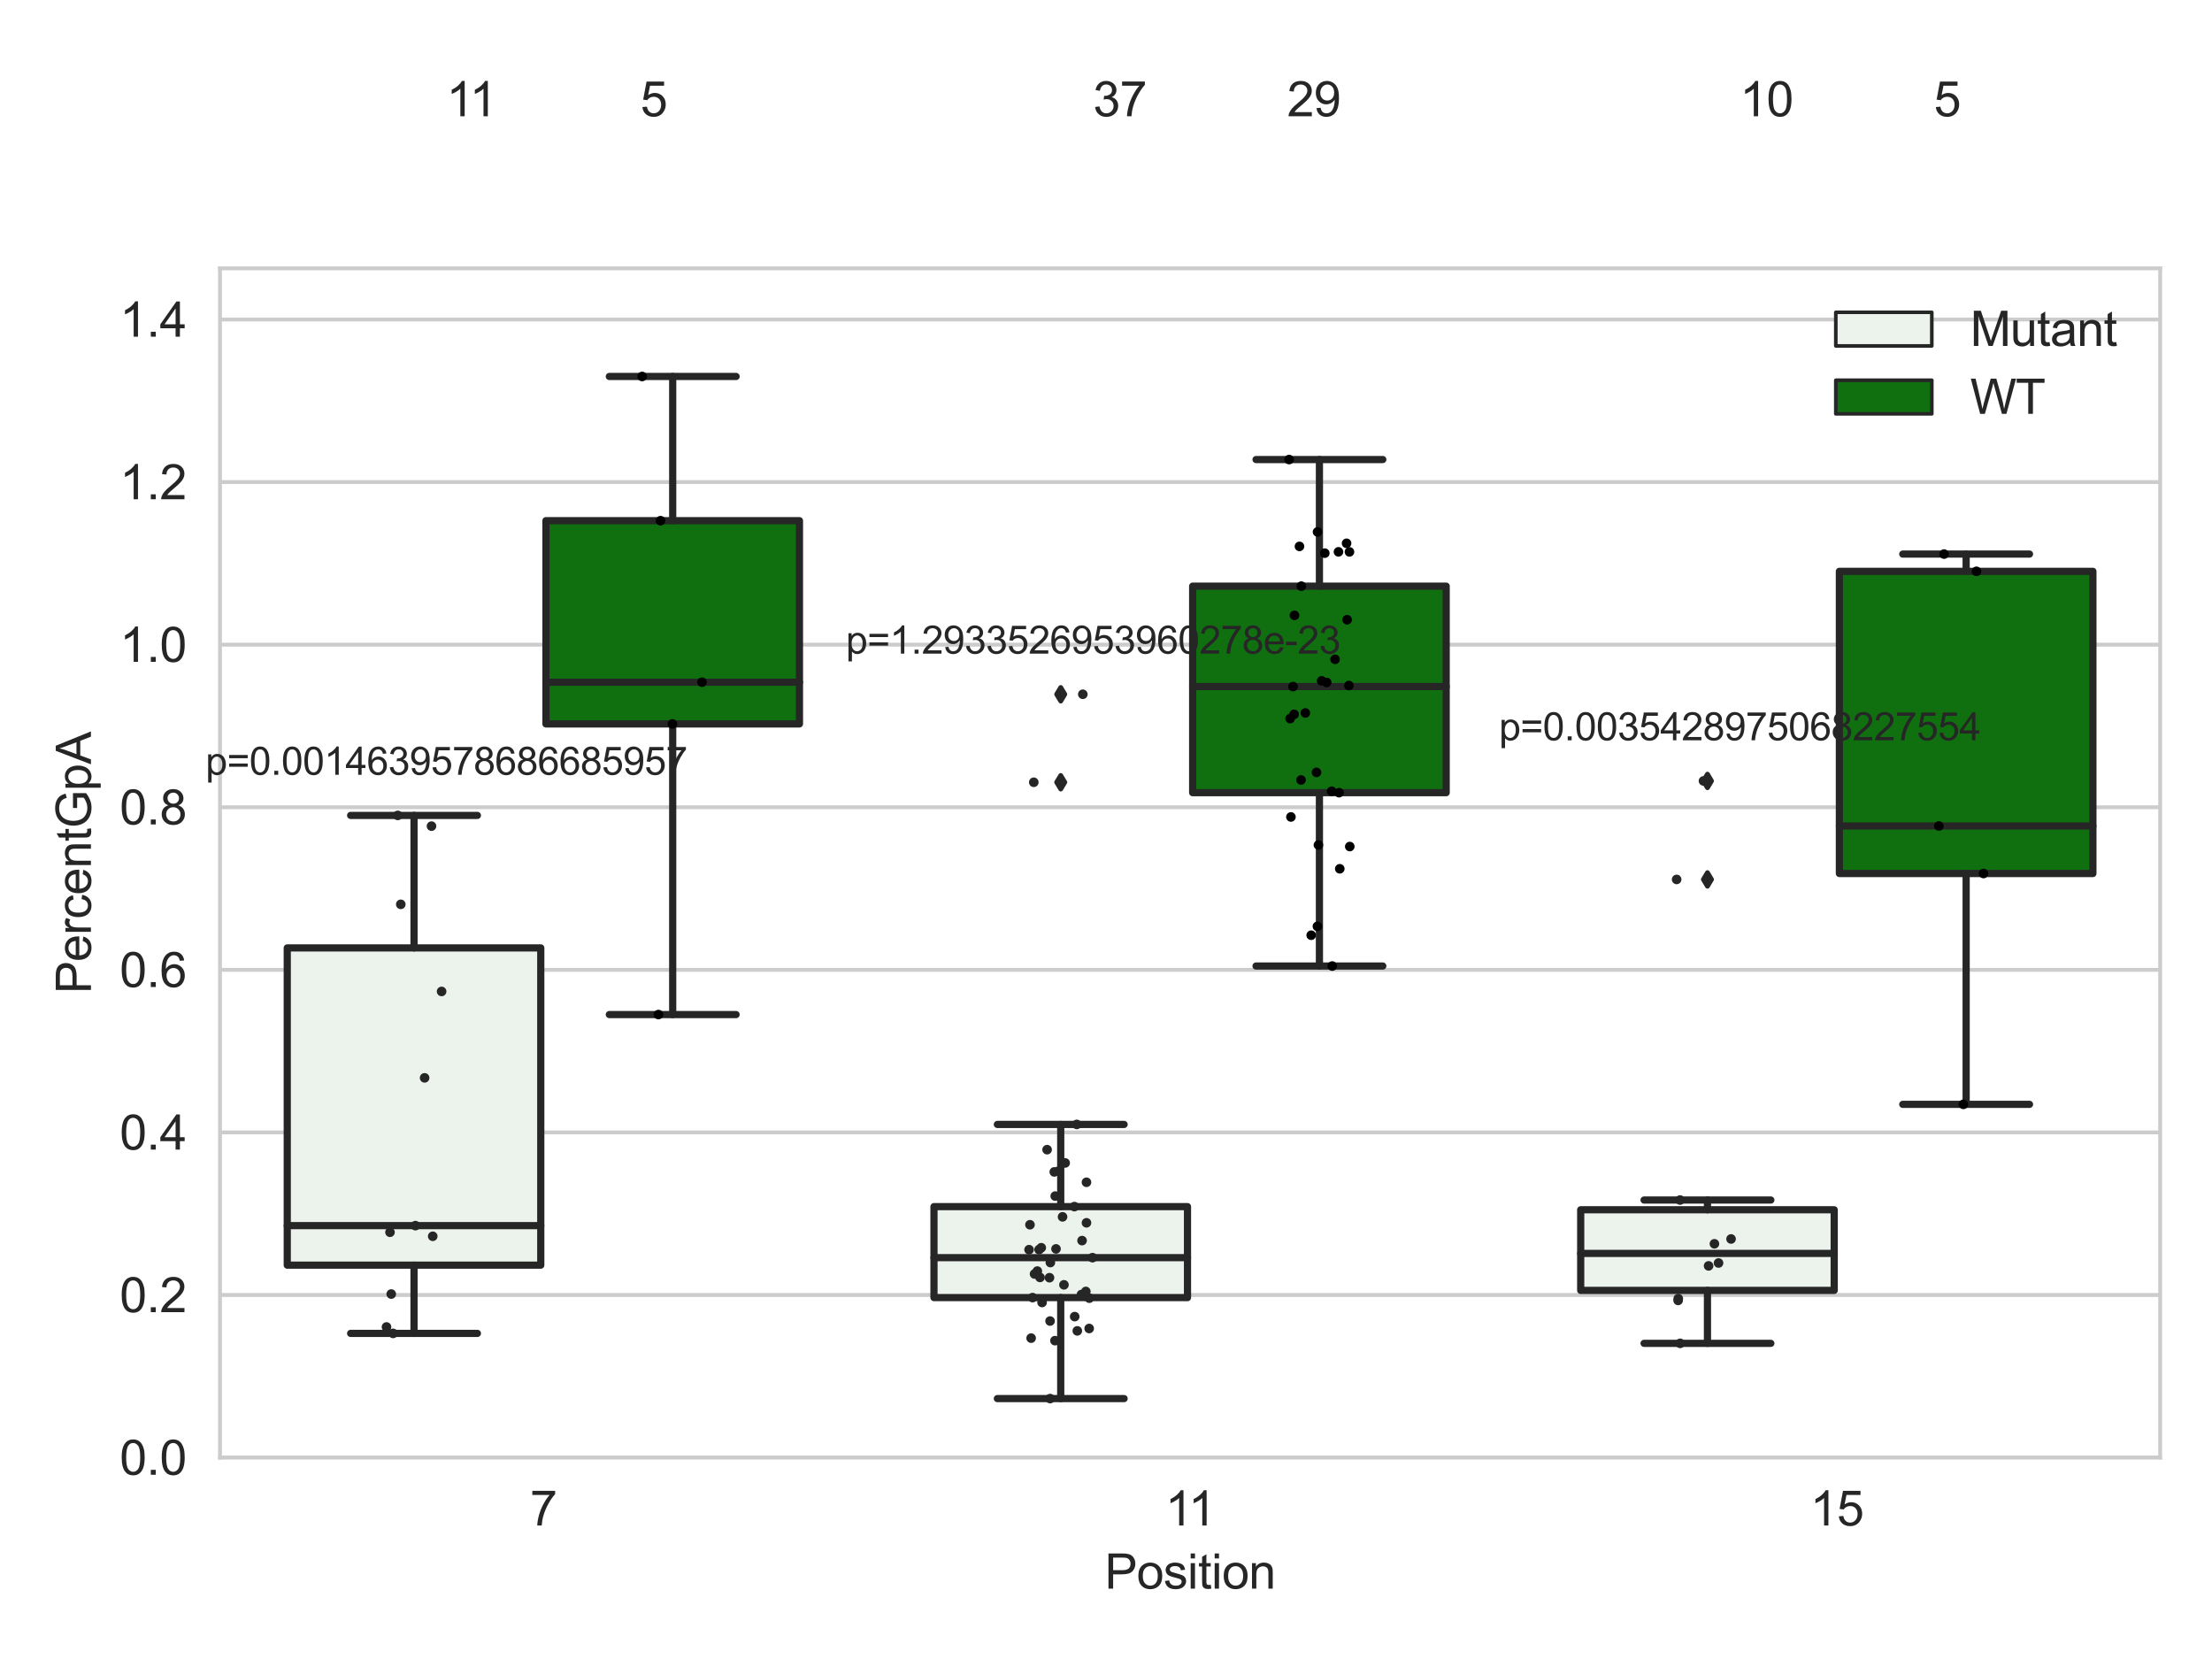 <?xml version="1.0" encoding="utf-8" standalone="no"?>
<!DOCTYPE svg PUBLIC "-//W3C//DTD SVG 1.1//EN"
  "http://www.w3.org/Graphics/SVG/1.1/DTD/svg11.dtd">
<svg xmlns:xlink="http://www.w3.org/1999/xlink" width="460.8pt" height="345.6pt" viewBox="0 0 460.8 345.6" xmlns="http://www.w3.org/2000/svg" version="1.1">
 <defs>
  <style type="text/css">*{stroke-linejoin: round; stroke-linecap: butt}</style>
 </defs>
 <g id="figure_1">
  <g id="patch_1">
   <path d="M 0 345.6 
L 460.8 345.6 
L 460.8 0 
L 0 0 
z
" style="fill: #ffffff"/>
  </g>
  <g id="axes_1">
   <g id="patch_2">
    <path d="M 45.83 303.64 
L 450 303.64 
L 450 55.906 
L 45.83 55.906 
z
" style="fill: #ffffff"/>
   </g>
   <g id="matplotlib.axis_1">
    <g id="xtick_1">
     <g id="text_1">
      <!-- 7 -->
      <g style="fill: #262626" transform="translate(110.411 317.798)scale(0.1 -0.1)">
       <defs>
        <path id="ArialMT-37" d="M 303 3981 
L 303 4522 
L 3269 4522 
L 3269 4084 
Q 2831 3619 2401 2847 
Q 1972 2075 1738 1259 
Q 1569 684 1522 0 
L 944 0 
Q 953 541 1156 1306 
Q 1359 2072 1739 2783 
Q 2119 3494 2547 3981 
L 303 3981 
z
" transform="scale(0.016)"/>
       </defs>
       <use xlink:href="#ArialMT-37"/>
      </g>
     </g>
    </g>
    <g id="xtick_2">
     <g id="text_2">
      <!-- 11 -->
      <g style="fill: #262626" transform="translate(242.723 317.798)scale(0.1 -0.1)">
       <defs>
        <path id="ArialMT-31" d="M 2384 0 
L 1822 0 
L 1822 3584 
Q 1619 3391 1289 3197 
Q 959 3003 697 2906 
L 697 3450 
Q 1169 3672 1522 3987 
Q 1875 4303 2022 4600 
L 2384 4600 
L 2384 0 
z
" transform="scale(0.016)"/>
       </defs>
       <use xlink:href="#ArialMT-31"/>
       <use xlink:href="#ArialMT-31" x="48.24"/>
      </g>
     </g>
    </g>
    <g id="xtick_3">
     <g id="text_3">
      <!-- 15 -->
      <g style="fill: #262626" transform="translate(377.077 317.798)scale(0.1 -0.1)">
       <defs>
        <path id="ArialMT-35" d="M 266 1200 
L 856 1250 
Q 922 819 1161 601 
Q 1400 384 1738 384 
Q 2144 384 2425 690 
Q 2706 997 2706 1503 
Q 2706 1984 2436 2262 
Q 2166 2541 1728 2541 
Q 1456 2541 1237 2417 
Q 1019 2294 894 2097 
L 366 2166 
L 809 4519 
L 3088 4519 
L 3088 3981 
L 1259 3981 
L 1013 2750 
Q 1425 3038 1878 3038 
Q 2478 3038 2890 2622 
Q 3303 2206 3303 1553 
Q 3303 931 2941 478 
Q 2500 -78 1738 -78 
Q 1113 -78 717 272 
Q 322 622 266 1200 
z
" transform="scale(0.016)"/>
       </defs>
       <use xlink:href="#ArialMT-31"/>
       <use xlink:href="#ArialMT-35" x="55.615"/>
      </g>
     </g>
    </g>
    <g id="text_4">
     <!-- Position -->
     <g style="fill: #262626" transform="translate(230.127 330.943)scale(0.1 -0.1)">
      <defs>
       <path id="ArialMT-50" d="M 494 0 
L 494 4581 
L 2222 4581 
Q 2678 4581 2919 4538 
Q 3256 4481 3484 4323 
Q 3713 4166 3852 3881 
Q 3991 3597 3991 3256 
Q 3991 2672 3619 2267 
Q 3247 1863 2275 1863 
L 1100 1863 
L 1100 0 
L 494 0 
z
M 1100 2403 
L 2284 2403 
Q 2872 2403 3119 2622 
Q 3366 2841 3366 3238 
Q 3366 3525 3220 3729 
Q 3075 3934 2838 4000 
Q 2684 4041 2272 4041 
L 1100 4041 
L 1100 2403 
z
" transform="scale(0.016)"/>
       <path id="ArialMT-6f" d="M 213 1659 
Q 213 2581 725 3025 
Q 1153 3394 1769 3394 
Q 2453 3394 2887 2945 
Q 3322 2497 3322 1706 
Q 3322 1066 3130 698 
Q 2938 331 2570 128 
Q 2203 -75 1769 -75 
Q 1072 -75 642 372 
Q 213 819 213 1659 
z
M 791 1659 
Q 791 1022 1069 705 
Q 1347 388 1769 388 
Q 2188 388 2466 706 
Q 2744 1025 2744 1678 
Q 2744 2294 2464 2611 
Q 2184 2928 1769 2928 
Q 1347 2928 1069 2612 
Q 791 2297 791 1659 
z
" transform="scale(0.016)"/>
       <path id="ArialMT-73" d="M 197 991 
L 753 1078 
Q 800 744 1014 566 
Q 1228 388 1613 388 
Q 2000 388 2187 545 
Q 2375 703 2375 916 
Q 2375 1106 2209 1216 
Q 2094 1291 1634 1406 
Q 1016 1563 777 1677 
Q 538 1791 414 1992 
Q 291 2194 291 2438 
Q 291 2659 392 2848 
Q 494 3038 669 3163 
Q 800 3259 1026 3326 
Q 1253 3394 1513 3394 
Q 1903 3394 2198 3281 
Q 2494 3169 2634 2976 
Q 2775 2784 2828 2463 
L 2278 2388 
Q 2241 2644 2061 2787 
Q 1881 2931 1553 2931 
Q 1166 2931 1000 2803 
Q 834 2675 834 2503 
Q 834 2394 903 2306 
Q 972 2216 1119 2156 
Q 1203 2125 1616 2013 
Q 2213 1853 2448 1751 
Q 2684 1650 2818 1456 
Q 2953 1263 2953 975 
Q 2953 694 2789 445 
Q 2625 197 2315 61 
Q 2006 -75 1616 -75 
Q 969 -75 630 194 
Q 291 463 197 991 
z
" transform="scale(0.016)"/>
       <path id="ArialMT-69" d="M 425 3934 
L 425 4581 
L 988 4581 
L 988 3934 
L 425 3934 
z
M 425 0 
L 425 3319 
L 988 3319 
L 988 0 
L 425 0 
z
" transform="scale(0.016)"/>
       <path id="ArialMT-74" d="M 1650 503 
L 1731 6 
Q 1494 -44 1306 -44 
Q 1000 -44 831 53 
Q 663 150 594 308 
Q 525 466 525 972 
L 525 2881 
L 113 2881 
L 113 3319 
L 525 3319 
L 525 4141 
L 1084 4478 
L 1084 3319 
L 1650 3319 
L 1650 2881 
L 1084 2881 
L 1084 941 
Q 1084 700 1114 631 
Q 1144 563 1211 522 
Q 1278 481 1403 481 
Q 1497 481 1650 503 
z
" transform="scale(0.016)"/>
       <path id="ArialMT-6e" d="M 422 0 
L 422 3319 
L 928 3319 
L 928 2847 
Q 1294 3394 1984 3394 
Q 2284 3394 2536 3286 
Q 2788 3178 2913 3003 
Q 3038 2828 3088 2588 
Q 3119 2431 3119 2041 
L 3119 0 
L 2556 0 
L 2556 2019 
Q 2556 2363 2490 2533 
Q 2425 2703 2258 2804 
Q 2091 2906 1866 2906 
Q 1506 2906 1245 2678 
Q 984 2450 984 1813 
L 984 0 
L 422 0 
z
" transform="scale(0.016)"/>
      </defs>
      <use xlink:href="#ArialMT-50"/>
      <use xlink:href="#ArialMT-6f" x="66.699"/>
      <use xlink:href="#ArialMT-73" x="122.314"/>
      <use xlink:href="#ArialMT-69" x="172.314"/>
      <use xlink:href="#ArialMT-74" x="194.531"/>
      <use xlink:href="#ArialMT-69" x="222.314"/>
      <use xlink:href="#ArialMT-6f" x="244.531"/>
      <use xlink:href="#ArialMT-6e" x="300.146"/>
     </g>
    </g>
   </g>
   <g id="matplotlib.axis_2">
    <g id="ytick_1">
     <g id="line2d_1">
      <path d="M 45.83 303.64 
L 450 303.64 
" clip-path="url(#p452f497956)" style="fill: none; stroke: #cccccc; stroke-width: 0.8; stroke-linecap: round"/>
     </g>
     <g id="text_5">
      <!-- 0.0 -->
      <g style="fill: #262626" transform="translate(24.93 307.219)scale(0.1 -0.1)">
       <defs>
        <path id="ArialMT-30" d="M 266 2259 
Q 266 3072 433 3567 
Q 600 4063 929 4331 
Q 1259 4600 1759 4600 
Q 2128 4600 2406 4451 
Q 2684 4303 2865 4023 
Q 3047 3744 3150 3342 
Q 3253 2941 3253 2259 
Q 3253 1453 3087 958 
Q 2922 463 2592 192 
Q 2263 -78 1759 -78 
Q 1097 -78 719 397 
Q 266 969 266 2259 
z
M 844 2259 
Q 844 1131 1108 757 
Q 1372 384 1759 384 
Q 2147 384 2411 759 
Q 2675 1134 2675 2259 
Q 2675 3391 2411 3762 
Q 2147 4134 1753 4134 
Q 1366 4134 1134 3806 
Q 844 3388 844 2259 
z
" transform="scale(0.016)"/>
        <path id="ArialMT-2e" d="M 581 0 
L 581 641 
L 1222 641 
L 1222 0 
L 581 0 
z
" transform="scale(0.016)"/>
       </defs>
       <use xlink:href="#ArialMT-30"/>
       <use xlink:href="#ArialMT-2e" x="55.615"/>
       <use xlink:href="#ArialMT-30" x="83.398"/>
      </g>
     </g>
    </g>
    <g id="ytick_2">
     <g id="line2d_2">
      <path d="M 45.83 269.771 
L 450 269.771 
" clip-path="url(#p452f497956)" style="fill: none; stroke: #cccccc; stroke-width: 0.8; stroke-linecap: round"/>
     </g>
     <g id="text_6">
      <!-- 0.2 -->
      <g style="fill: #262626" transform="translate(24.93 273.35)scale(0.1 -0.1)">
       <defs>
        <path id="ArialMT-32" d="M 3222 541 
L 3222 0 
L 194 0 
Q 188 203 259 391 
Q 375 700 629 1000 
Q 884 1300 1366 1694 
Q 2113 2306 2375 2664 
Q 2638 3022 2638 3341 
Q 2638 3675 2398 3904 
Q 2159 4134 1775 4134 
Q 1369 4134 1125 3890 
Q 881 3647 878 3216 
L 300 3275 
Q 359 3922 746 4261 
Q 1134 4600 1788 4600 
Q 2447 4600 2831 4234 
Q 3216 3869 3216 3328 
Q 3216 3053 3103 2787 
Q 2991 2522 2730 2228 
Q 2469 1934 1863 1422 
Q 1356 997 1212 845 
Q 1069 694 975 541 
L 3222 541 
z
" transform="scale(0.016)"/>
       </defs>
       <use xlink:href="#ArialMT-30"/>
       <use xlink:href="#ArialMT-2e" x="55.615"/>
       <use xlink:href="#ArialMT-32" x="83.398"/>
      </g>
     </g>
    </g>
    <g id="ytick_3">
     <g id="line2d_3">
      <path d="M 45.83 235.902 
L 450 235.902 
" clip-path="url(#p452f497956)" style="fill: none; stroke: #cccccc; stroke-width: 0.8; stroke-linecap: round"/>
     </g>
     <g id="text_7">
      <!-- 0.4 -->
      <g style="fill: #262626" transform="translate(24.93 239.481)scale(0.1 -0.1)">
       <defs>
        <path id="ArialMT-34" d="M 2069 0 
L 2069 1097 
L 81 1097 
L 81 1613 
L 2172 4581 
L 2631 4581 
L 2631 1613 
L 3250 1613 
L 3250 1097 
L 2631 1097 
L 2631 0 
L 2069 0 
z
M 2069 1613 
L 2069 3678 
L 634 1613 
L 2069 1613 
z
" transform="scale(0.016)"/>
       </defs>
       <use xlink:href="#ArialMT-30"/>
       <use xlink:href="#ArialMT-2e" x="55.615"/>
       <use xlink:href="#ArialMT-34" x="83.398"/>
      </g>
     </g>
    </g>
    <g id="ytick_4">
     <g id="line2d_4">
      <path d="M 45.83 202.033 
L 450 202.033 
" clip-path="url(#p452f497956)" style="fill: none; stroke: #cccccc; stroke-width: 0.8; stroke-linecap: round"/>
     </g>
     <g id="text_8">
      <!-- 0.6 -->
      <g style="fill: #262626" transform="translate(24.93 205.612)scale(0.1 -0.1)">
       <defs>
        <path id="ArialMT-36" d="M 3184 3459 
L 2625 3416 
Q 2550 3747 2413 3897 
Q 2184 4138 1850 4138 
Q 1581 4138 1378 3988 
Q 1113 3794 959 3422 
Q 806 3050 800 2363 
Q 1003 2672 1297 2822 
Q 1591 2972 1913 2972 
Q 2475 2972 2870 2558 
Q 3266 2144 3266 1488 
Q 3266 1056 3080 686 
Q 2894 316 2569 119 
Q 2244 -78 1831 -78 
Q 1128 -78 684 439 
Q 241 956 241 2144 
Q 241 3472 731 4075 
Q 1159 4600 1884 4600 
Q 2425 4600 2770 4297 
Q 3116 3994 3184 3459 
z
M 888 1484 
Q 888 1194 1011 928 
Q 1134 663 1356 523 
Q 1578 384 1822 384 
Q 2178 384 2434 671 
Q 2691 959 2691 1453 
Q 2691 1928 2437 2201 
Q 2184 2475 1800 2475 
Q 1419 2475 1153 2201 
Q 888 1928 888 1484 
z
" transform="scale(0.016)"/>
       </defs>
       <use xlink:href="#ArialMT-30"/>
       <use xlink:href="#ArialMT-2e" x="55.615"/>
       <use xlink:href="#ArialMT-36" x="83.398"/>
      </g>
     </g>
    </g>
    <g id="ytick_5">
     <g id="line2d_5">
      <path d="M 45.83 168.164 
L 450 168.164 
" clip-path="url(#p452f497956)" style="fill: none; stroke: #cccccc; stroke-width: 0.8; stroke-linecap: round"/>
     </g>
     <g id="text_9">
      <!-- 0.8 -->
      <g style="fill: #262626" transform="translate(24.93 171.743)scale(0.1 -0.1)">
       <defs>
        <path id="ArialMT-38" d="M 1131 2484 
Q 781 2613 612 2850 
Q 444 3088 444 3419 
Q 444 3919 803 4259 
Q 1163 4600 1759 4600 
Q 2359 4600 2725 4251 
Q 3091 3903 3091 3403 
Q 3091 3084 2923 2848 
Q 2756 2613 2416 2484 
Q 2838 2347 3058 2040 
Q 3278 1734 3278 1309 
Q 3278 722 2862 322 
Q 2447 -78 1769 -78 
Q 1091 -78 675 323 
Q 259 725 259 1325 
Q 259 1772 486 2073 
Q 713 2375 1131 2484 
z
M 1019 3438 
Q 1019 3113 1228 2906 
Q 1438 2700 1772 2700 
Q 2097 2700 2305 2904 
Q 2513 3109 2513 3406 
Q 2513 3716 2298 3927 
Q 2084 4138 1766 4138 
Q 1444 4138 1231 3931 
Q 1019 3725 1019 3438 
z
M 838 1322 
Q 838 1081 952 856 
Q 1066 631 1291 507 
Q 1516 384 1775 384 
Q 2178 384 2440 643 
Q 2703 903 2703 1303 
Q 2703 1709 2433 1975 
Q 2163 2241 1756 2241 
Q 1359 2241 1098 1978 
Q 838 1716 838 1322 
z
" transform="scale(0.016)"/>
       </defs>
       <use xlink:href="#ArialMT-30"/>
       <use xlink:href="#ArialMT-2e" x="55.615"/>
       <use xlink:href="#ArialMT-38" x="83.398"/>
      </g>
     </g>
    </g>
    <g id="ytick_6">
     <g id="line2d_6">
      <path d="M 45.83 134.295 
L 450 134.295 
" clip-path="url(#p452f497956)" style="fill: none; stroke: #cccccc; stroke-width: 0.8; stroke-linecap: round"/>
     </g>
     <g id="text_10">
      <!-- 1.0 -->
      <g style="fill: #262626" transform="translate(24.93 137.874)scale(0.1 -0.1)">
       <use xlink:href="#ArialMT-31"/>
       <use xlink:href="#ArialMT-2e" x="55.615"/>
       <use xlink:href="#ArialMT-30" x="83.398"/>
      </g>
     </g>
    </g>
    <g id="ytick_7">
     <g id="line2d_7">
      <path d="M 45.83 100.426 
L 450 100.426 
" clip-path="url(#p452f497956)" style="fill: none; stroke: #cccccc; stroke-width: 0.8; stroke-linecap: round"/>
     </g>
     <g id="text_11">
      <!-- 1.2 -->
      <g style="fill: #262626" transform="translate(24.93 104.005)scale(0.1 -0.1)">
       <use xlink:href="#ArialMT-31"/>
       <use xlink:href="#ArialMT-2e" x="55.615"/>
       <use xlink:href="#ArialMT-32" x="83.398"/>
      </g>
     </g>
    </g>
    <g id="ytick_8">
     <g id="line2d_8">
      <path d="M 45.83 66.557 
L 450 66.557 
" clip-path="url(#p452f497956)" style="fill: none; stroke: #cccccc; stroke-width: 0.8; stroke-linecap: round"/>
     </g>
     <g id="text_12">
      <!-- 1.4 -->
      <g style="fill: #262626" transform="translate(24.93 70.136)scale(0.1 -0.1)">
       <use xlink:href="#ArialMT-31"/>
       <use xlink:href="#ArialMT-2e" x="55.615"/>
       <use xlink:href="#ArialMT-34" x="83.398"/>
      </g>
     </g>
    </g>
    <g id="text_13">
     <!-- PercentGpA -->
     <g style="fill: #262626" transform="translate(18.942 207.008)rotate(-90)scale(0.1 -0.1)">
      <defs>
       <path id="ArialMT-65" d="M 2694 1069 
L 3275 997 
Q 3138 488 2766 206 
Q 2394 -75 1816 -75 
Q 1088 -75 661 373 
Q 234 822 234 1631 
Q 234 2469 665 2931 
Q 1097 3394 1784 3394 
Q 2450 3394 2872 2941 
Q 3294 2488 3294 1666 
Q 3294 1616 3291 1516 
L 816 1516 
Q 847 969 1125 678 
Q 1403 388 1819 388 
Q 2128 388 2347 550 
Q 2566 713 2694 1069 
z
M 847 1978 
L 2700 1978 
Q 2663 2397 2488 2606 
Q 2219 2931 1791 2931 
Q 1403 2931 1139 2672 
Q 875 2413 847 1978 
z
" transform="scale(0.016)"/>
       <path id="ArialMT-72" d="M 416 0 
L 416 3319 
L 922 3319 
L 922 2816 
Q 1116 3169 1280 3281 
Q 1444 3394 1641 3394 
Q 1925 3394 2219 3213 
L 2025 2691 
Q 1819 2813 1613 2813 
Q 1428 2813 1281 2702 
Q 1134 2591 1072 2394 
Q 978 2094 978 1738 
L 978 0 
L 416 0 
z
" transform="scale(0.016)"/>
       <path id="ArialMT-63" d="M 2588 1216 
L 3141 1144 
Q 3050 572 2676 248 
Q 2303 -75 1759 -75 
Q 1078 -75 664 370 
Q 250 816 250 1647 
Q 250 2184 428 2587 
Q 606 2991 970 3192 
Q 1334 3394 1763 3394 
Q 2303 3394 2647 3120 
Q 2991 2847 3088 2344 
L 2541 2259 
Q 2463 2594 2264 2762 
Q 2066 2931 1784 2931 
Q 1359 2931 1093 2626 
Q 828 2322 828 1663 
Q 828 994 1084 691 
Q 1341 388 1753 388 
Q 2084 388 2306 591 
Q 2528 794 2588 1216 
z
" transform="scale(0.016)"/>
       <path id="ArialMT-47" d="M 2638 1797 
L 2638 2334 
L 4578 2338 
L 4578 638 
Q 4131 281 3656 101 
Q 3181 -78 2681 -78 
Q 2006 -78 1454 211 
Q 903 500 622 1047 
Q 341 1594 341 2269 
Q 341 2938 620 3517 
Q 900 4097 1425 4378 
Q 1950 4659 2634 4659 
Q 3131 4659 3532 4498 
Q 3934 4338 4162 4050 
Q 4391 3763 4509 3300 
L 3963 3150 
Q 3859 3500 3706 3700 
Q 3553 3900 3268 4020 
Q 2984 4141 2638 4141 
Q 2222 4141 1919 4014 
Q 1616 3888 1430 3681 
Q 1244 3475 1141 3228 
Q 966 2803 966 2306 
Q 966 1694 1177 1281 
Q 1388 869 1791 669 
Q 2194 469 2647 469 
Q 3041 469 3416 620 
Q 3791 772 3984 944 
L 3984 1797 
L 2638 1797 
z
" transform="scale(0.016)"/>
       <path id="ArialMT-70" d="M 422 -1272 
L 422 3319 
L 934 3319 
L 934 2888 
Q 1116 3141 1344 3267 
Q 1572 3394 1897 3394 
Q 2322 3394 2647 3175 
Q 2972 2956 3137 2557 
Q 3303 2159 3303 1684 
Q 3303 1175 3120 767 
Q 2938 359 2589 142 
Q 2241 -75 1856 -75 
Q 1575 -75 1351 44 
Q 1128 163 984 344 
L 984 -1272 
L 422 -1272 
z
M 931 1641 
Q 931 1000 1190 694 
Q 1450 388 1819 388 
Q 2194 388 2461 705 
Q 2728 1022 2728 1688 
Q 2728 2322 2467 2637 
Q 2206 2953 1844 2953 
Q 1484 2953 1207 2617 
Q 931 2281 931 1641 
z
" transform="scale(0.016)"/>
       <path id="ArialMT-41" d="M -9 0 
L 1750 4581 
L 2403 4581 
L 4278 0 
L 3588 0 
L 3053 1388 
L 1138 1388 
L 634 0 
L -9 0 
z
M 1313 1881 
L 2866 1881 
L 2388 3150 
Q 2169 3728 2063 4100 
Q 1975 3659 1816 3225 
L 1313 1881 
z
" transform="scale(0.016)"/>
      </defs>
      <use xlink:href="#ArialMT-50"/>
      <use xlink:href="#ArialMT-65" x="66.699"/>
      <use xlink:href="#ArialMT-72" x="122.314"/>
      <use xlink:href="#ArialMT-63" x="155.615"/>
      <use xlink:href="#ArialMT-65" x="205.615"/>
      <use xlink:href="#ArialMT-6e" x="261.23"/>
      <use xlink:href="#ArialMT-74" x="316.846"/>
      <use xlink:href="#ArialMT-47" x="344.629"/>
      <use xlink:href="#ArialMT-70" x="422.412"/>
      <use xlink:href="#ArialMT-41" x="478.027"/>
     </g>
    </g>
   </g>
   <g id="patch_3">
    <path d="M 59.841 263.557 
L 112.653 263.557 
L 112.653 197.464 
L 59.841 197.464 
L 59.841 263.557 
z
" clip-path="url(#p452f497956)" style="fill: #ecf2ec; stroke: #262626; stroke-width: 1.5; stroke-linejoin: miter"/>
   </g>
   <g id="patch_4">
    <path d="M 113.731 150.805 
L 166.542 150.805 
L 166.542 108.466 
L 113.731 108.466 
L 113.731 150.805 
z
" clip-path="url(#p452f497956)" style="fill: #107010; stroke: #262626; stroke-width: 1.5; stroke-linejoin: miter"/>
   </g>
   <g id="patch_5">
    <path d="M 194.565 270.315 
L 247.376 270.315 
L 247.376 251.359 
L 194.565 251.359 
L 194.565 270.315 
z
" clip-path="url(#p452f497956)" style="fill: #ecf2ec; stroke: #262626; stroke-width: 1.5; stroke-linejoin: miter"/>
   </g>
   <g id="patch_6">
    <path d="M 248.454 165.131 
L 301.265 165.131 
L 301.265 122.105 
L 248.454 122.105 
L 248.454 165.131 
z
" clip-path="url(#p452f497956)" style="fill: #107010; stroke: #262626; stroke-width: 1.5; stroke-linejoin: miter"/>
   </g>
   <g id="patch_7">
    <path d="M 329.288 268.813 
L 382.099 268.813 
L 382.099 252.017 
L 329.288 252.017 
L 329.288 268.813 
z
" clip-path="url(#p452f497956)" style="fill: #ecf2ec; stroke: #262626; stroke-width: 1.5; stroke-linejoin: miter"/>
   </g>
   <g id="patch_8">
    <path d="M 383.177 181.967 
L 435.989 181.967 
L 435.989 119.017 
L 383.177 119.017 
L 383.177 181.967 
z
" clip-path="url(#p452f497956)" style="fill: #107010; stroke: #262626; stroke-width: 1.5; stroke-linejoin: miter"/>
   </g>
   <g id="patch_9">
    <path d="M 113.192 303.64 
L 113.192 303.64 
L 113.192 303.64 
L 113.192 303.64 
z
" clip-path="url(#p452f497956)" style="fill: #ecf2ec; stroke: #262626; stroke-width: 0.75; stroke-linejoin: miter"/>
   </g>
   <g id="patch_10">
    <path d="M 113.192 303.64 
L 113.192 303.64 
L 113.192 303.64 
L 113.192 303.64 
z
" clip-path="url(#p452f497956)" style="fill: #107010; stroke: #262626; stroke-width: 0.75; stroke-linejoin: miter"/>
   </g>
   <g id="PathCollection_1"/>
   <g id="PathCollection_2"/>
   <g id="line2d_9">
    <path d="M 86.247 263.557 
L 86.247 277.77 
" clip-path="url(#p452f497956)" style="fill: none; stroke: #262626; stroke-width: 1.5; stroke-linecap: round"/>
   </g>
   <g id="line2d_10">
    <path d="M 86.247 197.464 
L 86.247 169.865 
" clip-path="url(#p452f497956)" style="fill: none; stroke: #262626; stroke-width: 1.5; stroke-linecap: round"/>
   </g>
   <g id="line2d_11">
    <path d="M 73.044 277.77 
L 99.45 277.77 
" clip-path="url(#p452f497956)" style="fill: none; stroke: #262626; stroke-width: 1.5; stroke-linecap: round"/>
   </g>
   <g id="line2d_12">
    <path d="M 73.044 169.865 
L 99.45 169.865 
" clip-path="url(#p452f497956)" style="fill: none; stroke: #262626; stroke-width: 1.5; stroke-linecap: round"/>
   </g>
   <g id="line2d_13"/>
   <g id="line2d_14">
    <path d="M 140.136 150.805 
L 140.136 211.352 
" clip-path="url(#p452f497956)" style="fill: none; stroke: #262626; stroke-width: 1.5; stroke-linecap: round"/>
   </g>
   <g id="line2d_15">
    <path d="M 140.136 108.466 
L 140.136 78.427 
" clip-path="url(#p452f497956)" style="fill: none; stroke: #262626; stroke-width: 1.5; stroke-linecap: round"/>
   </g>
   <g id="line2d_16">
    <path d="M 126.933 211.352 
L 153.339 211.352 
" clip-path="url(#p452f497956)" style="fill: none; stroke: #262626; stroke-width: 1.5; stroke-linecap: round"/>
   </g>
   <g id="line2d_17">
    <path d="M 126.933 78.427 
L 153.339 78.427 
" clip-path="url(#p452f497956)" style="fill: none; stroke: #262626; stroke-width: 1.5; stroke-linecap: round"/>
   </g>
   <g id="line2d_18"/>
   <g id="line2d_19">
    <path d="M 220.97 270.315 
L 220.97 291.352 
" clip-path="url(#p452f497956)" style="fill: none; stroke: #262626; stroke-width: 1.5; stroke-linecap: round"/>
   </g>
   <g id="line2d_20">
    <path d="M 220.97 251.359 
L 220.97 234.24 
" clip-path="url(#p452f497956)" style="fill: none; stroke: #262626; stroke-width: 1.5; stroke-linecap: round"/>
   </g>
   <g id="line2d_21">
    <path d="M 207.767 291.352 
L 234.173 291.352 
" clip-path="url(#p452f497956)" style="fill: none; stroke: #262626; stroke-width: 1.5; stroke-linecap: round"/>
   </g>
   <g id="line2d_22">
    <path d="M 207.767 234.24 
L 234.173 234.24 
" clip-path="url(#p452f497956)" style="fill: none; stroke: #262626; stroke-width: 1.5; stroke-linecap: round"/>
   </g>
   <g id="line2d_23">
    <defs>
     <path id="m056c24019f" d="M -0 1.414 
L 0.849 0 
L 0 -1.414 
L -0.849 -0 
z
" style="stroke: #262626; stroke-linejoin: miter"/>
    </defs>
    <g clip-path="url(#p452f497956)">
     <use xlink:href="#m056c24019f" x="220.97" y="144.629" style="fill: #262626; stroke: #262626; stroke-linejoin: miter"/>
     <use xlink:href="#m056c24019f" x="220.97" y="162.962" style="fill: #262626; stroke: #262626; stroke-linejoin: miter"/>
    </g>
   </g>
   <g id="line2d_24">
    <path d="M 274.86 165.131 
L 274.86 201.242 
" clip-path="url(#p452f497956)" style="fill: none; stroke: #262626; stroke-width: 1.5; stroke-linecap: round"/>
   </g>
   <g id="line2d_25">
    <path d="M 274.86 122.105 
L 274.86 95.731 
" clip-path="url(#p452f497956)" style="fill: none; stroke: #262626; stroke-width: 1.5; stroke-linecap: round"/>
   </g>
   <g id="line2d_26">
    <path d="M 261.657 201.242 
L 288.063 201.242 
" clip-path="url(#p452f497956)" style="fill: none; stroke: #262626; stroke-width: 1.5; stroke-linecap: round"/>
   </g>
   <g id="line2d_27">
    <path d="M 261.657 95.731 
L 288.063 95.731 
" clip-path="url(#p452f497956)" style="fill: none; stroke: #262626; stroke-width: 1.5; stroke-linecap: round"/>
   </g>
   <g id="line2d_28"/>
   <g id="line2d_29">
    <path d="M 355.694 268.813 
L 355.694 279.844 
" clip-path="url(#p452f497956)" style="fill: none; stroke: #262626; stroke-width: 1.5; stroke-linecap: round"/>
   </g>
   <g id="line2d_30">
    <path d="M 355.694 252.017 
L 355.694 249.988 
" clip-path="url(#p452f497956)" style="fill: none; stroke: #262626; stroke-width: 1.5; stroke-linecap: round"/>
   </g>
   <g id="line2d_31">
    <path d="M 342.491 279.844 
L 368.897 279.844 
" clip-path="url(#p452f497956)" style="fill: none; stroke: #262626; stroke-width: 1.5; stroke-linecap: round"/>
   </g>
   <g id="line2d_32">
    <path d="M 342.491 249.988 
L 368.897 249.988 
" clip-path="url(#p452f497956)" style="fill: none; stroke: #262626; stroke-width: 1.5; stroke-linecap: round"/>
   </g>
   <g id="line2d_33">
    <g clip-path="url(#p452f497956)">
     <use xlink:href="#m056c24019f" x="355.694" y="183.202" style="fill: #262626; stroke: #262626; stroke-linejoin: miter"/>
     <use xlink:href="#m056c24019f" x="355.694" y="162.683" style="fill: #262626; stroke: #262626; stroke-linejoin: miter"/>
    </g>
   </g>
   <g id="line2d_34">
    <path d="M 409.583 181.967 
L 409.583 230.055 
" clip-path="url(#p452f497956)" style="fill: none; stroke: #262626; stroke-width: 1.5; stroke-linecap: round"/>
   </g>
   <g id="line2d_35">
    <path d="M 409.583 119.017 
L 409.583 115.424 
" clip-path="url(#p452f497956)" style="fill: none; stroke: #262626; stroke-width: 1.5; stroke-linecap: round"/>
   </g>
   <g id="line2d_36">
    <path d="M 396.38 230.055 
L 422.786 230.055 
" clip-path="url(#p452f497956)" style="fill: none; stroke: #262626; stroke-width: 1.5; stroke-linecap: round"/>
   </g>
   <g id="line2d_37">
    <path d="M 396.38 115.424 
L 422.786 115.424 
" clip-path="url(#p452f497956)" style="fill: none; stroke: #262626; stroke-width: 1.5; stroke-linecap: round"/>
   </g>
   <g id="line2d_38"/>
   <g id="line2d_39">
    <path d="M 59.841 255.323 
L 112.653 255.323 
" clip-path="url(#p452f497956)" style="fill: none; stroke: #262626; stroke-width: 1.5; stroke-linecap: round"/>
   </g>
   <g id="line2d_40">
    <path d="M 113.731 142.118 
L 166.542 142.118 
" clip-path="url(#p452f497956)" style="fill: none; stroke: #262626; stroke-width: 1.5; stroke-linecap: round"/>
   </g>
   <g id="line2d_41">
    <path d="M 194.565 261.993 
L 247.376 261.993 
" clip-path="url(#p452f497956)" style="fill: none; stroke: #262626; stroke-width: 1.5; stroke-linecap: round"/>
   </g>
   <g id="line2d_42">
    <path d="M 248.454 143.024 
L 301.265 143.024 
" clip-path="url(#p452f497956)" style="fill: none; stroke: #262626; stroke-width: 1.5; stroke-linecap: round"/>
   </g>
   <g id="line2d_43">
    <path d="M 329.288 261.104 
L 382.099 261.104 
" clip-path="url(#p452f497956)" style="fill: none; stroke: #262626; stroke-width: 1.5; stroke-linecap: round"/>
   </g>
   <g id="line2d_44">
    <path d="M 383.177 172.065 
L 435.989 172.065 
" clip-path="url(#p452f497956)" style="fill: none; stroke: #262626; stroke-width: 1.5; stroke-linecap: round"/>
   </g>
   <g id="patch_11">
    <path d="M 45.83 303.64 
L 45.83 55.906 
" style="fill: none; stroke: #cccccc; stroke-width: 0.8; stroke-linejoin: miter; stroke-linecap: square"/>
   </g>
   <g id="patch_12">
    <path d="M 450 303.64 
L 450 55.906 
" style="fill: none; stroke: #cccccc; stroke-width: 0.8; stroke-linejoin: miter; stroke-linecap: square"/>
   </g>
   <g id="patch_13">
    <path d="M 45.83 303.64 
L 450 303.64 
" style="fill: none; stroke: #cccccc; stroke-width: 0.8; stroke-linejoin: miter; stroke-linecap: square"/>
   </g>
   <g id="patch_14">
    <path d="M 45.83 55.906 
L 450 55.906 
" style="fill: none; stroke: #cccccc; stroke-width: 0.8; stroke-linejoin: miter; stroke-linecap: square"/>
   </g>
   <g id="PathCollection_3">
    <defs>
     <path id="C0_0_189b360b5a" d="M 0 1 
C 0.265 1 0.52 0.895 0.707 0.707 
C 0.895 0.52 1 0.265 1 -0 
C 1 -0.265 0.895 -0.52 0.707 -0.707 
C 0.52 -0.895 0.265 -1 0 -1 
C -0.265 -1 -0.52 -0.895 -0.707 -0.707 
C -0.895 -0.52 -1 -0.265 -1 0 
C -1 0.265 -0.895 0.52 -0.707 0.707 
C -0.52 0.895 -0.265 1 0 1 
z
"/>
    </defs>
    <g clip-path="url(#p452f497956)">
     <use xlink:href="#C0_0_189b360b5a" x="83.492" y="188.391" style="fill: #262626"/>
    </g>
    <g clip-path="url(#p452f497956)">
     <use xlink:href="#C0_0_189b360b5a" x="91.993" y="206.537" style="fill: #262626"/>
    </g>
    <g clip-path="url(#p452f497956)">
     <use xlink:href="#C0_0_189b360b5a" x="80.517" y="276.432" style="fill: #262626"/>
    </g>
    <g clip-path="url(#p452f497956)">
     <use xlink:href="#C0_0_189b360b5a" x="81.895" y="277.77" style="fill: #262626"/>
    </g>
    <g clip-path="url(#p452f497956)">
     <use xlink:href="#C0_0_189b360b5a" x="81.505" y="269.575" style="fill: #262626"/>
    </g>
    <g clip-path="url(#p452f497956)">
     <use xlink:href="#C0_0_189b360b5a" x="88.456" y="224.537" style="fill: #262626"/>
    </g>
    <g clip-path="url(#p452f497956)">
     <use xlink:href="#C0_0_189b360b5a" x="90.148" y="257.539" style="fill: #262626"/>
    </g>
    <g clip-path="url(#p452f497956)">
     <use xlink:href="#C0_0_189b360b5a" x="89.888" y="172.1" style="fill: #262626"/>
    </g>
    <g clip-path="url(#p452f497956)">
     <use xlink:href="#C0_0_189b360b5a" x="81.243" y="256.702" style="fill: #262626"/>
    </g>
    <g clip-path="url(#p452f497956)">
     <use xlink:href="#C0_0_189b360b5a" x="82.863" y="169.865" style="fill: #262626"/>
    </g>
    <g clip-path="url(#p452f497956)">
     <use xlink:href="#C0_0_189b360b5a" x="86.539" y="255.323" style="fill: #262626"/>
    </g>
   </g>
   <g id="PathCollection_4">
    <defs>
     <path id="C1_0_d677558066" d="M 0 1 
C 0.265 1 0.52 0.895 0.707 0.707 
C 0.895 0.52 1 0.265 1 -0 
C 1 -0.265 0.895 -0.52 0.707 -0.707 
C 0.52 -0.895 0.265 -1 0 -1 
C -0.265 -1 -0.52 -0.895 -0.707 -0.707 
C -0.895 -0.52 -1 -0.265 -1 0 
C -1 0.265 -0.895 0.52 -0.707 0.707 
C -0.52 0.895 -0.265 1 0 1 
z
"/>
    </defs>
    <g clip-path="url(#p452f497956)">
     <use xlink:href="#C1_0_d677558066" x="133.774" y="78.427"/>
    </g>
    <g clip-path="url(#p452f497956)">
     <use xlink:href="#C1_0_d677558066" x="137.602" y="108.466"/>
    </g>
    <g clip-path="url(#p452f497956)">
     <use xlink:href="#C1_0_d677558066" x="140.073" y="150.805"/>
    </g>
    <g clip-path="url(#p452f497956)">
     <use xlink:href="#C1_0_d677558066" x="137.162" y="211.352"/>
    </g>
    <g clip-path="url(#p452f497956)">
     <use xlink:href="#C1_0_d677558066" x="146.244" y="142.118"/>
    </g>
   </g>
   <g id="PathCollection_5">
    <defs>
     <path id="C2_0_f818243df5" d="M 0 1 
C 0.265 1 0.52 0.895 0.707 0.707 
C 0.895 0.52 1 0.265 1 -0 
C 1 -0.265 0.895 -0.52 0.707 -0.707 
C 0.52 -0.895 0.265 -1 0 -1 
C -0.265 -1 -0.52 -0.895 -0.707 -0.707 
C -0.895 -0.52 -1 -0.265 -1 0 
C -1 0.265 -0.895 0.52 -0.707 0.707 
C -0.52 0.895 -0.265 1 0 1 
z
"/>
    </defs>
    <g clip-path="url(#p452f497956)">
     <use xlink:href="#C2_0_f818243df5" x="215.103" y="270.315" style="fill: #262626"/>
    </g>
    <g clip-path="url(#p452f497956)">
     <use xlink:href="#C2_0_f818243df5" x="220.455" y="243.999" style="fill: #262626"/>
    </g>
    <g clip-path="url(#p452f497956)">
     <use xlink:href="#C2_0_f818243df5" x="214.803" y="278.757" style="fill: #262626"/>
    </g>
    <g clip-path="url(#p452f497956)">
     <use xlink:href="#C2_0_f818243df5" x="225.286" y="269.675" style="fill: #262626"/>
    </g>
    <g clip-path="url(#p452f497956)">
     <use xlink:href="#C2_0_f818243df5" x="219.77" y="279.284" style="fill: #262626"/>
    </g>
    <g clip-path="url(#p452f497956)">
     <use xlink:href="#C2_0_f818243df5" x="214.56" y="255.137" style="fill: #262626"/>
    </g>
    <g clip-path="url(#p452f497956)">
     <use xlink:href="#C2_0_f818243df5" x="219.627" y="244.131" style="fill: #262626"/>
    </g>
    <g clip-path="url(#p452f497956)">
     <use xlink:href="#C2_0_f818243df5" x="227.587" y="261.993" style="fill: #262626"/>
    </g>
    <g clip-path="url(#p452f497956)">
     <use xlink:href="#C2_0_f818243df5" x="218.81" y="263.012" style="fill: #262626"/>
    </g>
    <g clip-path="url(#p452f497956)">
     <use xlink:href="#C2_0_f818243df5" x="218.629" y="266.169" style="fill: #262626"/>
    </g>
    <g clip-path="url(#p452f497956)">
     <use xlink:href="#C2_0_f818243df5" x="223.88" y="274.274" style="fill: #262626"/>
    </g>
    <g clip-path="url(#p452f497956)">
     <use xlink:href="#C2_0_f818243df5" x="217.083" y="271.333" style="fill: #262626"/>
    </g>
    <g clip-path="url(#p452f497956)">
     <use xlink:href="#C2_0_f818243df5" x="223.819" y="251.359" style="fill: #262626"/>
    </g>
    <g clip-path="url(#p452f497956)">
     <use xlink:href="#C2_0_f818243df5" x="216.65" y="266.113" style="fill: #262626"/>
    </g>
    <g clip-path="url(#p452f497956)">
     <use xlink:href="#C2_0_f818243df5" x="218.13" y="239.498" style="fill: #262626"/>
    </g>
    <g clip-path="url(#p452f497956)">
     <use xlink:href="#C2_0_f818243df5" x="218.75" y="275.196" style="fill: #262626"/>
    </g>
    <g clip-path="url(#p452f497956)">
     <use xlink:href="#C2_0_f818243df5" x="225.413" y="258.439" style="fill: #262626"/>
    </g>
    <g clip-path="url(#p452f497956)">
     <use xlink:href="#C2_0_f818243df5" x="218.757" y="291.352" style="fill: #262626"/>
    </g>
    <g clip-path="url(#p452f497956)">
     <use xlink:href="#C2_0_f818243df5" x="216.914" y="259.926" style="fill: #262626"/>
    </g>
    <g clip-path="url(#p452f497956)">
     <use xlink:href="#C2_0_f818243df5" x="224.422" y="277.245" style="fill: #262626"/>
    </g>
    <g clip-path="url(#p452f497956)">
     <use xlink:href="#C2_0_f818243df5" x="214.374" y="260.33" style="fill: #262626"/>
    </g>
    <g clip-path="url(#p452f497956)">
     <use xlink:href="#C2_0_f818243df5" x="226.894" y="276.748" style="fill: #262626"/>
    </g>
    <g clip-path="url(#p452f497956)">
     <use xlink:href="#C2_0_f818243df5" x="225.57" y="144.629" style="fill: #262626"/>
    </g>
    <g clip-path="url(#p452f497956)">
     <use xlink:href="#C2_0_f818243df5" x="224.313" y="234.24" style="fill: #262626"/>
    </g>
    <g clip-path="url(#p452f497956)">
     <use xlink:href="#C2_0_f818243df5" x="216.463" y="260.316" style="fill: #262626"/>
    </g>
    <g clip-path="url(#p452f497956)">
     <use xlink:href="#C2_0_f818243df5" x="221.643" y="267.653" style="fill: #262626"/>
    </g>
    <g clip-path="url(#p452f497956)">
     <use xlink:href="#C2_0_f818243df5" x="226.335" y="254.732" style="fill: #262626"/>
    </g>
    <g clip-path="url(#p452f497956)">
     <use xlink:href="#C2_0_f818243df5" x="215.356" y="162.962" style="fill: #262626"/>
    </g>
    <g clip-path="url(#p452f497956)">
     <use xlink:href="#C2_0_f818243df5" x="226.199" y="269.034" style="fill: #262626"/>
    </g>
    <g clip-path="url(#p452f497956)">
     <use xlink:href="#C2_0_f818243df5" x="216.097" y="264.789" style="fill: #262626"/>
    </g>
    <g clip-path="url(#p452f497956)">
     <use xlink:href="#C2_0_f818243df5" x="226.332" y="246.289" style="fill: #262626"/>
    </g>
    <g clip-path="url(#p452f497956)">
     <use xlink:href="#C2_0_f818243df5" x="215.516" y="265.392" style="fill: #262626"/>
    </g>
    <g clip-path="url(#p452f497956)">
     <use xlink:href="#C2_0_f818243df5" x="221.895" y="242.265" style="fill: #262626"/>
    </g>
    <g clip-path="url(#p452f497956)">
     <use xlink:href="#C2_0_f818243df5" x="219.825" y="249.165" style="fill: #262626"/>
    </g>
    <g clip-path="url(#p452f497956)">
     <use xlink:href="#C2_0_f818243df5" x="226.931" y="270.431" style="fill: #262626"/>
    </g>
    <g clip-path="url(#p452f497956)">
     <use xlink:href="#C2_0_f818243df5" x="219.987" y="260.168" style="fill: #262626"/>
    </g>
    <g clip-path="url(#p452f497956)">
     <use xlink:href="#C2_0_f818243df5" x="221.35" y="253.491" style="fill: #262626"/>
    </g>
   </g>
   <g id="PathCollection_6">
    <defs>
     <path id="C3_0_779ceb95a6" d="M 0 1 
C 0.265 1 0.52 0.895 0.707 0.707 
C 0.895 0.52 1 0.265 1 -0 
C 1 -0.265 0.895 -0.52 0.707 -0.707 
C 0.52 -0.895 0.265 -1 0 -1 
C -0.265 -1 -0.52 -0.895 -0.707 -0.707 
C -0.895 -0.52 -1 -0.265 -1 0 
C -1 0.265 -0.895 0.52 -0.707 0.707 
C -0.52 0.895 -0.265 1 0 1 
z
"/>
    </defs>
    <g clip-path="url(#p452f497956)">
     <use xlink:href="#C3_0_779ceb95a6" x="271.927" y="148.523"/>
    </g>
    <g clip-path="url(#p452f497956)">
     <use xlink:href="#C3_0_779ceb95a6" x="269.595" y="148.81"/>
    </g>
    <g clip-path="url(#p452f497956)">
     <use xlink:href="#C3_0_779ceb95a6" x="280.631" y="129.098"/>
    </g>
    <g clip-path="url(#p452f497956)">
     <use xlink:href="#C3_0_779ceb95a6" x="274.652" y="176.032"/>
    </g>
    <g clip-path="url(#p452f497956)">
     <use xlink:href="#C3_0_779ceb95a6" x="281.181" y="176.35"/>
    </g>
    <g clip-path="url(#p452f497956)">
     <use xlink:href="#C3_0_779ceb95a6" x="277.532" y="201.242"/>
    </g>
    <g clip-path="url(#p452f497956)">
     <use xlink:href="#C3_0_779ceb95a6" x="271.029" y="162.483"/>
    </g>
    <g clip-path="url(#p452f497956)">
     <use xlink:href="#C3_0_779ceb95a6" x="277.413" y="164.821"/>
    </g>
    <g clip-path="url(#p452f497956)">
     <use xlink:href="#C3_0_779ceb95a6" x="279.099" y="180.984"/>
    </g>
    <g clip-path="url(#p452f497956)">
     <use xlink:href="#C3_0_779ceb95a6" x="268.924" y="170.188"/>
    </g>
    <g clip-path="url(#p452f497956)">
     <use xlink:href="#C3_0_779ceb95a6" x="268.548" y="95.731"/>
    </g>
    <g clip-path="url(#p452f497956)">
     <use xlink:href="#C3_0_779ceb95a6" x="275.976" y="115.231"/>
    </g>
    <g clip-path="url(#p452f497956)">
     <use xlink:href="#C3_0_779ceb95a6" x="271.096" y="122.105"/>
    </g>
    <g clip-path="url(#p452f497956)">
     <use xlink:href="#C3_0_779ceb95a6" x="278.117" y="137.35"/>
    </g>
    <g clip-path="url(#p452f497956)">
     <use xlink:href="#C3_0_779ceb95a6" x="275.323" y="141.832"/>
    </g>
    <g clip-path="url(#p452f497956)">
     <use xlink:href="#C3_0_779ceb95a6" x="274.247" y="160.902"/>
    </g>
    <g clip-path="url(#p452f497956)">
     <use xlink:href="#C3_0_779ceb95a6" x="274.44" y="192.974"/>
    </g>
    <g clip-path="url(#p452f497956)">
     <use xlink:href="#C3_0_779ceb95a6" x="268.752" y="149.696"/>
    </g>
    <g clip-path="url(#p452f497956)">
     <use xlink:href="#C3_0_779ceb95a6" x="273.146" y="194.824"/>
    </g>
    <g clip-path="url(#p452f497956)">
     <use xlink:href="#C3_0_779ceb95a6" x="274.465" y="110.811"/>
    </g>
    <g clip-path="url(#p452f497956)">
     <use xlink:href="#C3_0_779ceb95a6" x="270.705" y="113.825"/>
    </g>
    <g clip-path="url(#p452f497956)">
     <use xlink:href="#C3_0_779ceb95a6" x="269.661" y="128.188"/>
    </g>
    <g clip-path="url(#p452f497956)">
     <use xlink:href="#C3_0_779ceb95a6" x="280.516" y="113.179"/>
    </g>
    <g clip-path="url(#p452f497956)">
     <use xlink:href="#C3_0_779ceb95a6" x="278.829" y="114.959"/>
    </g>
    <g clip-path="url(#p452f497956)">
     <use xlink:href="#C3_0_779ceb95a6" x="269.373" y="143.024"/>
    </g>
    <g clip-path="url(#p452f497956)">
     <use xlink:href="#C3_0_779ceb95a6" x="281.012" y="142.808"/>
    </g>
    <g clip-path="url(#p452f497956)">
     <use xlink:href="#C3_0_779ceb95a6" x="278.95" y="165.131"/>
    </g>
    <g clip-path="url(#p452f497956)">
     <use xlink:href="#C3_0_779ceb95a6" x="281.119" y="114.966"/>
    </g>
    <g clip-path="url(#p452f497956)">
     <use xlink:href="#C3_0_779ceb95a6" x="276.383" y="142.169"/>
    </g>
   </g>
   <g id="PathCollection_7">
    <defs>
     <path id="C4_0_d70a0f53b7" d="M 0 1 
C 0.265 1 0.52 0.895 0.707 0.707 
C 0.895 0.52 1 0.265 1 -0 
C 1 -0.265 0.895 -0.52 0.707 -0.707 
C 0.52 -0.895 0.265 -1 0 -1 
C -0.265 -1 -0.52 -0.895 -0.707 -0.707 
C -0.895 -0.52 -1 -0.265 -1 0 
C -1 0.265 -0.895 0.52 -0.707 0.707 
C -0.52 0.895 -0.265 1 0 1 
z
"/>
    </defs>
    <g clip-path="url(#p452f497956)">
     <use xlink:href="#C4_0_d70a0f53b7" x="360.612" y="258.102" style="fill: #262626"/>
    </g>
    <g clip-path="url(#p452f497956)">
     <use xlink:href="#C4_0_d70a0f53b7" x="349.615" y="270.516" style="fill: #262626"/>
    </g>
    <g clip-path="url(#p452f497956)">
     <use xlink:href="#C4_0_d70a0f53b7" x="355.93" y="263.706" style="fill: #262626"/>
    </g>
    <g clip-path="url(#p452f497956)">
     <use xlink:href="#C4_0_d70a0f53b7" x="357.147" y="259.106" style="fill: #262626"/>
    </g>
    <g clip-path="url(#p452f497956)">
     <use xlink:href="#C4_0_d70a0f53b7" x="349.276" y="183.202" style="fill: #262626"/>
    </g>
    <g clip-path="url(#p452f497956)">
     <use xlink:href="#C4_0_d70a0f53b7" x="358.002" y="263.103" style="fill: #262626"/>
    </g>
    <g clip-path="url(#p452f497956)">
     <use xlink:href="#C4_0_d70a0f53b7" x="349.985" y="249.988" style="fill: #262626"/>
    </g>
    <g clip-path="url(#p452f497956)">
     <use xlink:href="#C4_0_d70a0f53b7" x="354.868" y="162.683" style="fill: #262626"/>
    </g>
    <g clip-path="url(#p452f497956)">
     <use xlink:href="#C4_0_d70a0f53b7" x="349.585" y="270.902" style="fill: #262626"/>
    </g>
    <g clip-path="url(#p452f497956)">
     <use xlink:href="#C4_0_d70a0f53b7" x="350.006" y="279.844" style="fill: #262626"/>
    </g>
   </g>
   <g id="PathCollection_8">
    <defs>
     <path id="C5_0_cce9b88f49" d="M 0 1 
C 0.265 1 0.52 0.895 0.707 0.707 
C 0.895 0.52 1 0.265 1 -0 
C 1 -0.265 0.895 -0.52 0.707 -0.707 
C 0.52 -0.895 0.265 -1 0 -1 
C -0.265 -1 -0.52 -0.895 -0.707 -0.707 
C -0.895 -0.52 -1 -0.265 -1 0 
C -1 0.265 -0.895 0.52 -0.707 0.707 
C -0.52 0.895 -0.265 1 0 1 
z
"/>
    </defs>
    <g clip-path="url(#p452f497956)">
     <use xlink:href="#C5_0_cce9b88f49" x="413.206" y="181.967"/>
    </g>
    <g clip-path="url(#p452f497956)">
     <use xlink:href="#C5_0_cce9b88f49" x="404.991" y="115.424"/>
    </g>
    <g clip-path="url(#p452f497956)">
     <use xlink:href="#C5_0_cce9b88f49" x="409.003" y="230.055"/>
    </g>
    <g clip-path="url(#p452f497956)">
     <use xlink:href="#C5_0_cce9b88f49" x="403.902" y="172.065"/>
    </g>
    <g clip-path="url(#p452f497956)">
     <use xlink:href="#C5_0_cce9b88f49" x="411.739" y="119.017"/>
    </g>
   </g>
   <g id="text_14">
    <!-- 11 -->
    <g style="fill: #262626" transform="translate(92.983 24.221)scale(0.1 -0.1)">
     <use xlink:href="#ArialMT-31"/>
     <use xlink:href="#ArialMT-31" x="48.24"/>
    </g>
   </g>
   <g id="text_15">
    <!-- p=0.0014639578686685957 -->
    <g style="fill: #262626" transform="translate(42.824 161.398)scale(0.08 -0.08)">
     <defs>
      <path id="ArialMT-3d" d="M 3381 2694 
L 356 2694 
L 356 3219 
L 3381 3219 
L 3381 2694 
z
M 3381 1303 
L 356 1303 
L 356 1828 
L 3381 1828 
L 3381 1303 
z
" transform="scale(0.016)"/>
      <path id="ArialMT-33" d="M 269 1209 
L 831 1284 
Q 928 806 1161 595 
Q 1394 384 1728 384 
Q 2125 384 2398 659 
Q 2672 934 2672 1341 
Q 2672 1728 2419 1979 
Q 2166 2231 1775 2231 
Q 1616 2231 1378 2169 
L 1441 2663 
Q 1497 2656 1531 2656 
Q 1891 2656 2178 2843 
Q 2466 3031 2466 3422 
Q 2466 3731 2256 3934 
Q 2047 4138 1716 4138 
Q 1388 4138 1169 3931 
Q 950 3725 888 3313 
L 325 3413 
Q 428 3978 793 4289 
Q 1159 4600 1703 4600 
Q 2078 4600 2393 4439 
Q 2709 4278 2876 4000 
Q 3044 3722 3044 3409 
Q 3044 3113 2884 2869 
Q 2725 2625 2413 2481 
Q 2819 2388 3044 2092 
Q 3269 1797 3269 1353 
Q 3269 753 2831 336 
Q 2394 -81 1725 -81 
Q 1122 -81 723 278 
Q 325 638 269 1209 
z
" transform="scale(0.016)"/>
      <path id="ArialMT-39" d="M 350 1059 
L 891 1109 
Q 959 728 1153 556 
Q 1347 384 1650 384 
Q 1909 384 2104 503 
Q 2300 622 2425 820 
Q 2550 1019 2634 1356 
Q 2719 1694 2719 2044 
Q 2719 2081 2716 2156 
Q 2547 1888 2255 1720 
Q 1963 1553 1622 1553 
Q 1053 1553 659 1965 
Q 266 2378 266 3053 
Q 266 3750 677 4175 
Q 1088 4600 1706 4600 
Q 2153 4600 2523 4359 
Q 2894 4119 3086 3673 
Q 3278 3228 3278 2384 
Q 3278 1506 3087 986 
Q 2897 466 2520 194 
Q 2144 -78 1638 -78 
Q 1100 -78 759 220 
Q 419 519 350 1059 
z
M 2653 3081 
Q 2653 3566 2395 3850 
Q 2138 4134 1775 4134 
Q 1400 4134 1122 3828 
Q 844 3522 844 3034 
Q 844 2597 1108 2323 
Q 1372 2050 1759 2050 
Q 2150 2050 2401 2323 
Q 2653 2597 2653 3081 
z
" transform="scale(0.016)"/>
     </defs>
     <use xlink:href="#ArialMT-70"/>
     <use xlink:href="#ArialMT-3d" x="55.615"/>
     <use xlink:href="#ArialMT-30" x="114.014"/>
     <use xlink:href="#ArialMT-2e" x="169.629"/>
     <use xlink:href="#ArialMT-30" x="197.412"/>
     <use xlink:href="#ArialMT-30" x="253.027"/>
     <use xlink:href="#ArialMT-31" x="308.643"/>
     <use xlink:href="#ArialMT-34" x="364.258"/>
     <use xlink:href="#ArialMT-36" x="419.873"/>
     <use xlink:href="#ArialMT-33" x="475.488"/>
     <use xlink:href="#ArialMT-39" x="531.104"/>
     <use xlink:href="#ArialMT-35" x="586.719"/>
     <use xlink:href="#ArialMT-37" x="642.334"/>
     <use xlink:href="#ArialMT-38" x="697.949"/>
     <use xlink:href="#ArialMT-36" x="753.564"/>
     <use xlink:href="#ArialMT-38" x="809.18"/>
     <use xlink:href="#ArialMT-36" x="864.795"/>
     <use xlink:href="#ArialMT-36" x="920.41"/>
     <use xlink:href="#ArialMT-38" x="976.025"/>
     <use xlink:href="#ArialMT-35" x="1031.641"/>
     <use xlink:href="#ArialMT-39" x="1087.256"/>
     <use xlink:href="#ArialMT-35" x="1142.871"/>
     <use xlink:href="#ArialMT-37" x="1198.486"/>
    </g>
   </g>
   <g id="text_16">
    <!-- 5 -->
    <g style="fill: #262626" transform="translate(133.4 24.221)scale(0.1 -0.1)">
     <use xlink:href="#ArialMT-35"/>
    </g>
   </g>
   <g id="text_17">
    <!-- 37 -->
    <g style="fill: #262626" transform="translate(227.707 24.221)scale(0.1 -0.1)">
     <use xlink:href="#ArialMT-33"/>
     <use xlink:href="#ArialMT-37" x="55.615"/>
    </g>
   </g>
   <g id="text_18">
    <!-- p=1.2933526953960278e-23 -->
    <g style="fill: #262626" transform="translate(176.215 136.162)scale(0.08 -0.08)">
     <defs>
      <path id="ArialMT-2d" d="M 203 1375 
L 203 1941 
L 1931 1941 
L 1931 1375 
L 203 1375 
z
" transform="scale(0.016)"/>
     </defs>
     <use xlink:href="#ArialMT-70"/>
     <use xlink:href="#ArialMT-3d" x="55.615"/>
     <use xlink:href="#ArialMT-31" x="114.014"/>
     <use xlink:href="#ArialMT-2e" x="169.629"/>
     <use xlink:href="#ArialMT-32" x="197.412"/>
     <use xlink:href="#ArialMT-39" x="253.027"/>
     <use xlink:href="#ArialMT-33" x="308.643"/>
     <use xlink:href="#ArialMT-33" x="364.258"/>
     <use xlink:href="#ArialMT-35" x="419.873"/>
     <use xlink:href="#ArialMT-32" x="475.488"/>
     <use xlink:href="#ArialMT-36" x="531.104"/>
     <use xlink:href="#ArialMT-39" x="586.719"/>
     <use xlink:href="#ArialMT-35" x="642.334"/>
     <use xlink:href="#ArialMT-33" x="697.949"/>
     <use xlink:href="#ArialMT-39" x="753.564"/>
     <use xlink:href="#ArialMT-36" x="809.18"/>
     <use xlink:href="#ArialMT-30" x="864.795"/>
     <use xlink:href="#ArialMT-32" x="920.41"/>
     <use xlink:href="#ArialMT-37" x="976.025"/>
     <use xlink:href="#ArialMT-38" x="1031.641"/>
     <use xlink:href="#ArialMT-65" x="1087.256"/>
     <use xlink:href="#ArialMT-2d" x="1142.871"/>
     <use xlink:href="#ArialMT-32" x="1176.172"/>
     <use xlink:href="#ArialMT-33" x="1231.787"/>
    </g>
   </g>
   <g id="text_19">
    <!-- 29 -->
    <g style="fill: #262626" transform="translate(268.123 24.221)scale(0.1 -0.1)">
     <use xlink:href="#ArialMT-32"/>
     <use xlink:href="#ArialMT-39" x="55.615"/>
    </g>
   </g>
   <g id="text_20">
    <!-- 10 -->
    <g style="fill: #262626" transform="translate(362.43 24.221)scale(0.1 -0.1)">
     <use xlink:href="#ArialMT-31"/>
     <use xlink:href="#ArialMT-30" x="55.615"/>
    </g>
   </g>
   <g id="text_21">
    <!-- p=0.0035428975068227554 -->
    <g style="fill: #262626" transform="translate(312.27 154.216)scale(0.08 -0.08)">
     <use xlink:href="#ArialMT-70"/>
     <use xlink:href="#ArialMT-3d" x="55.615"/>
     <use xlink:href="#ArialMT-30" x="114.014"/>
     <use xlink:href="#ArialMT-2e" x="169.629"/>
     <use xlink:href="#ArialMT-30" x="197.412"/>
     <use xlink:href="#ArialMT-30" x="253.027"/>
     <use xlink:href="#ArialMT-33" x="308.643"/>
     <use xlink:href="#ArialMT-35" x="364.258"/>
     <use xlink:href="#ArialMT-34" x="419.873"/>
     <use xlink:href="#ArialMT-32" x="475.488"/>
     <use xlink:href="#ArialMT-38" x="531.104"/>
     <use xlink:href="#ArialMT-39" x="586.719"/>
     <use xlink:href="#ArialMT-37" x="642.334"/>
     <use xlink:href="#ArialMT-35" x="697.949"/>
     <use xlink:href="#ArialMT-30" x="753.564"/>
     <use xlink:href="#ArialMT-36" x="809.18"/>
     <use xlink:href="#ArialMT-38" x="864.795"/>
     <use xlink:href="#ArialMT-32" x="920.41"/>
     <use xlink:href="#ArialMT-32" x="976.025"/>
     <use xlink:href="#ArialMT-37" x="1031.641"/>
     <use xlink:href="#ArialMT-35" x="1087.256"/>
     <use xlink:href="#ArialMT-35" x="1142.871"/>
     <use xlink:href="#ArialMT-34" x="1198.486"/>
    </g>
   </g>
   <g id="text_22">
    <!-- 5 -->
    <g style="fill: #262626" transform="translate(402.847 24.221)scale(0.1 -0.1)">
     <use xlink:href="#ArialMT-35"/>
    </g>
   </g>
   <g id="legend_1">
    <g id="patch_15">
     <path d="M 382.431 72.064 
L 402.431 72.064 
L 402.431 65.064 
L 382.431 65.064 
z
" style="fill: #ecf2ec; stroke: #262626; stroke-width: 0.75; stroke-linejoin: miter"/>
    </g>
    <g id="text_23">
     <!-- Mutant -->
     <g style="fill: #262626" transform="translate(410.431 72.064)scale(0.1 -0.1)">
      <defs>
       <path id="ArialMT-4d" d="M 475 0 
L 475 4581 
L 1388 4581 
L 2472 1338 
Q 2622 884 2691 659 
Q 2769 909 2934 1394 
L 4031 4581 
L 4847 4581 
L 4847 0 
L 4263 0 
L 4263 3834 
L 2931 0 
L 2384 0 
L 1059 3900 
L 1059 0 
L 475 0 
z
" transform="scale(0.016)"/>
       <path id="ArialMT-75" d="M 2597 0 
L 2597 488 
Q 2209 -75 1544 -75 
Q 1250 -75 995 37 
Q 741 150 617 320 
Q 494 491 444 738 
Q 409 903 409 1263 
L 409 3319 
L 972 3319 
L 972 1478 
Q 972 1038 1006 884 
Q 1059 663 1231 536 
Q 1403 409 1656 409 
Q 1909 409 2131 539 
Q 2353 669 2445 892 
Q 2538 1116 2538 1541 
L 2538 3319 
L 3100 3319 
L 3100 0 
L 2597 0 
z
" transform="scale(0.016)"/>
       <path id="ArialMT-61" d="M 2588 409 
Q 2275 144 1986 34 
Q 1697 -75 1366 -75 
Q 819 -75 525 192 
Q 231 459 231 875 
Q 231 1119 342 1320 
Q 453 1522 633 1644 
Q 813 1766 1038 1828 
Q 1203 1872 1538 1913 
Q 2219 1994 2541 2106 
Q 2544 2222 2544 2253 
Q 2544 2597 2384 2738 
Q 2169 2928 1744 2928 
Q 1347 2928 1158 2789 
Q 969 2650 878 2297 
L 328 2372 
Q 403 2725 575 2942 
Q 747 3159 1072 3276 
Q 1397 3394 1825 3394 
Q 2250 3394 2515 3294 
Q 2781 3194 2906 3042 
Q 3031 2891 3081 2659 
Q 3109 2516 3109 2141 
L 3109 1391 
Q 3109 606 3145 398 
Q 3181 191 3288 0 
L 2700 0 
Q 2613 175 2588 409 
z
M 2541 1666 
Q 2234 1541 1622 1453 
Q 1275 1403 1131 1340 
Q 988 1278 909 1158 
Q 831 1038 831 891 
Q 831 666 1001 516 
Q 1172 366 1500 366 
Q 1825 366 2078 508 
Q 2331 650 2450 897 
Q 2541 1088 2541 1459 
L 2541 1666 
z
" transform="scale(0.016)"/>
      </defs>
      <use xlink:href="#ArialMT-4d"/>
      <use xlink:href="#ArialMT-75" x="83.301"/>
      <use xlink:href="#ArialMT-74" x="138.916"/>
      <use xlink:href="#ArialMT-61" x="166.699"/>
      <use xlink:href="#ArialMT-6e" x="222.314"/>
      <use xlink:href="#ArialMT-74" x="277.93"/>
     </g>
    </g>
    <g id="patch_16">
     <path d="M 382.431 86.209 
L 402.431 86.209 
L 402.431 79.209 
L 382.431 79.209 
z
" style="fill: #107010; stroke: #262626; stroke-width: 0.75; stroke-linejoin: miter"/>
    </g>
    <g id="text_24">
     <!-- WT -->
     <g style="fill: #262626" transform="translate(410.431 86.209)scale(0.1 -0.1)">
      <defs>
       <path id="ArialMT-57" d="M 1294 0 
L 78 4581 
L 700 4581 
L 1397 1578 
Q 1509 1106 1591 641 
Q 1766 1375 1797 1488 
L 2669 4581 
L 3400 4581 
L 4056 2263 
Q 4303 1400 4413 641 
Q 4500 1075 4641 1638 
L 5359 4581 
L 5969 4581 
L 4713 0 
L 4128 0 
L 3163 3491 
Q 3041 3928 3019 4028 
Q 2947 3713 2884 3491 
L 1913 0 
L 1294 0 
z
" transform="scale(0.016)"/>
       <path id="ArialMT-54" d="M 1659 0 
L 1659 4041 
L 150 4041 
L 150 4581 
L 3781 4581 
L 3781 4041 
L 2266 4041 
L 2266 0 
L 1659 0 
z
" transform="scale(0.016)"/>
      </defs>
      <use xlink:href="#ArialMT-57"/>
      <use xlink:href="#ArialMT-54" x="94.385"/>
     </g>
    </g>
   </g>
  </g>
 </g>
 <defs>
  <clipPath id="p452f497956">
   <rect x="45.83" y="55.906" width="404.17" height="247.734"/>
  </clipPath>
 </defs>
</svg>
